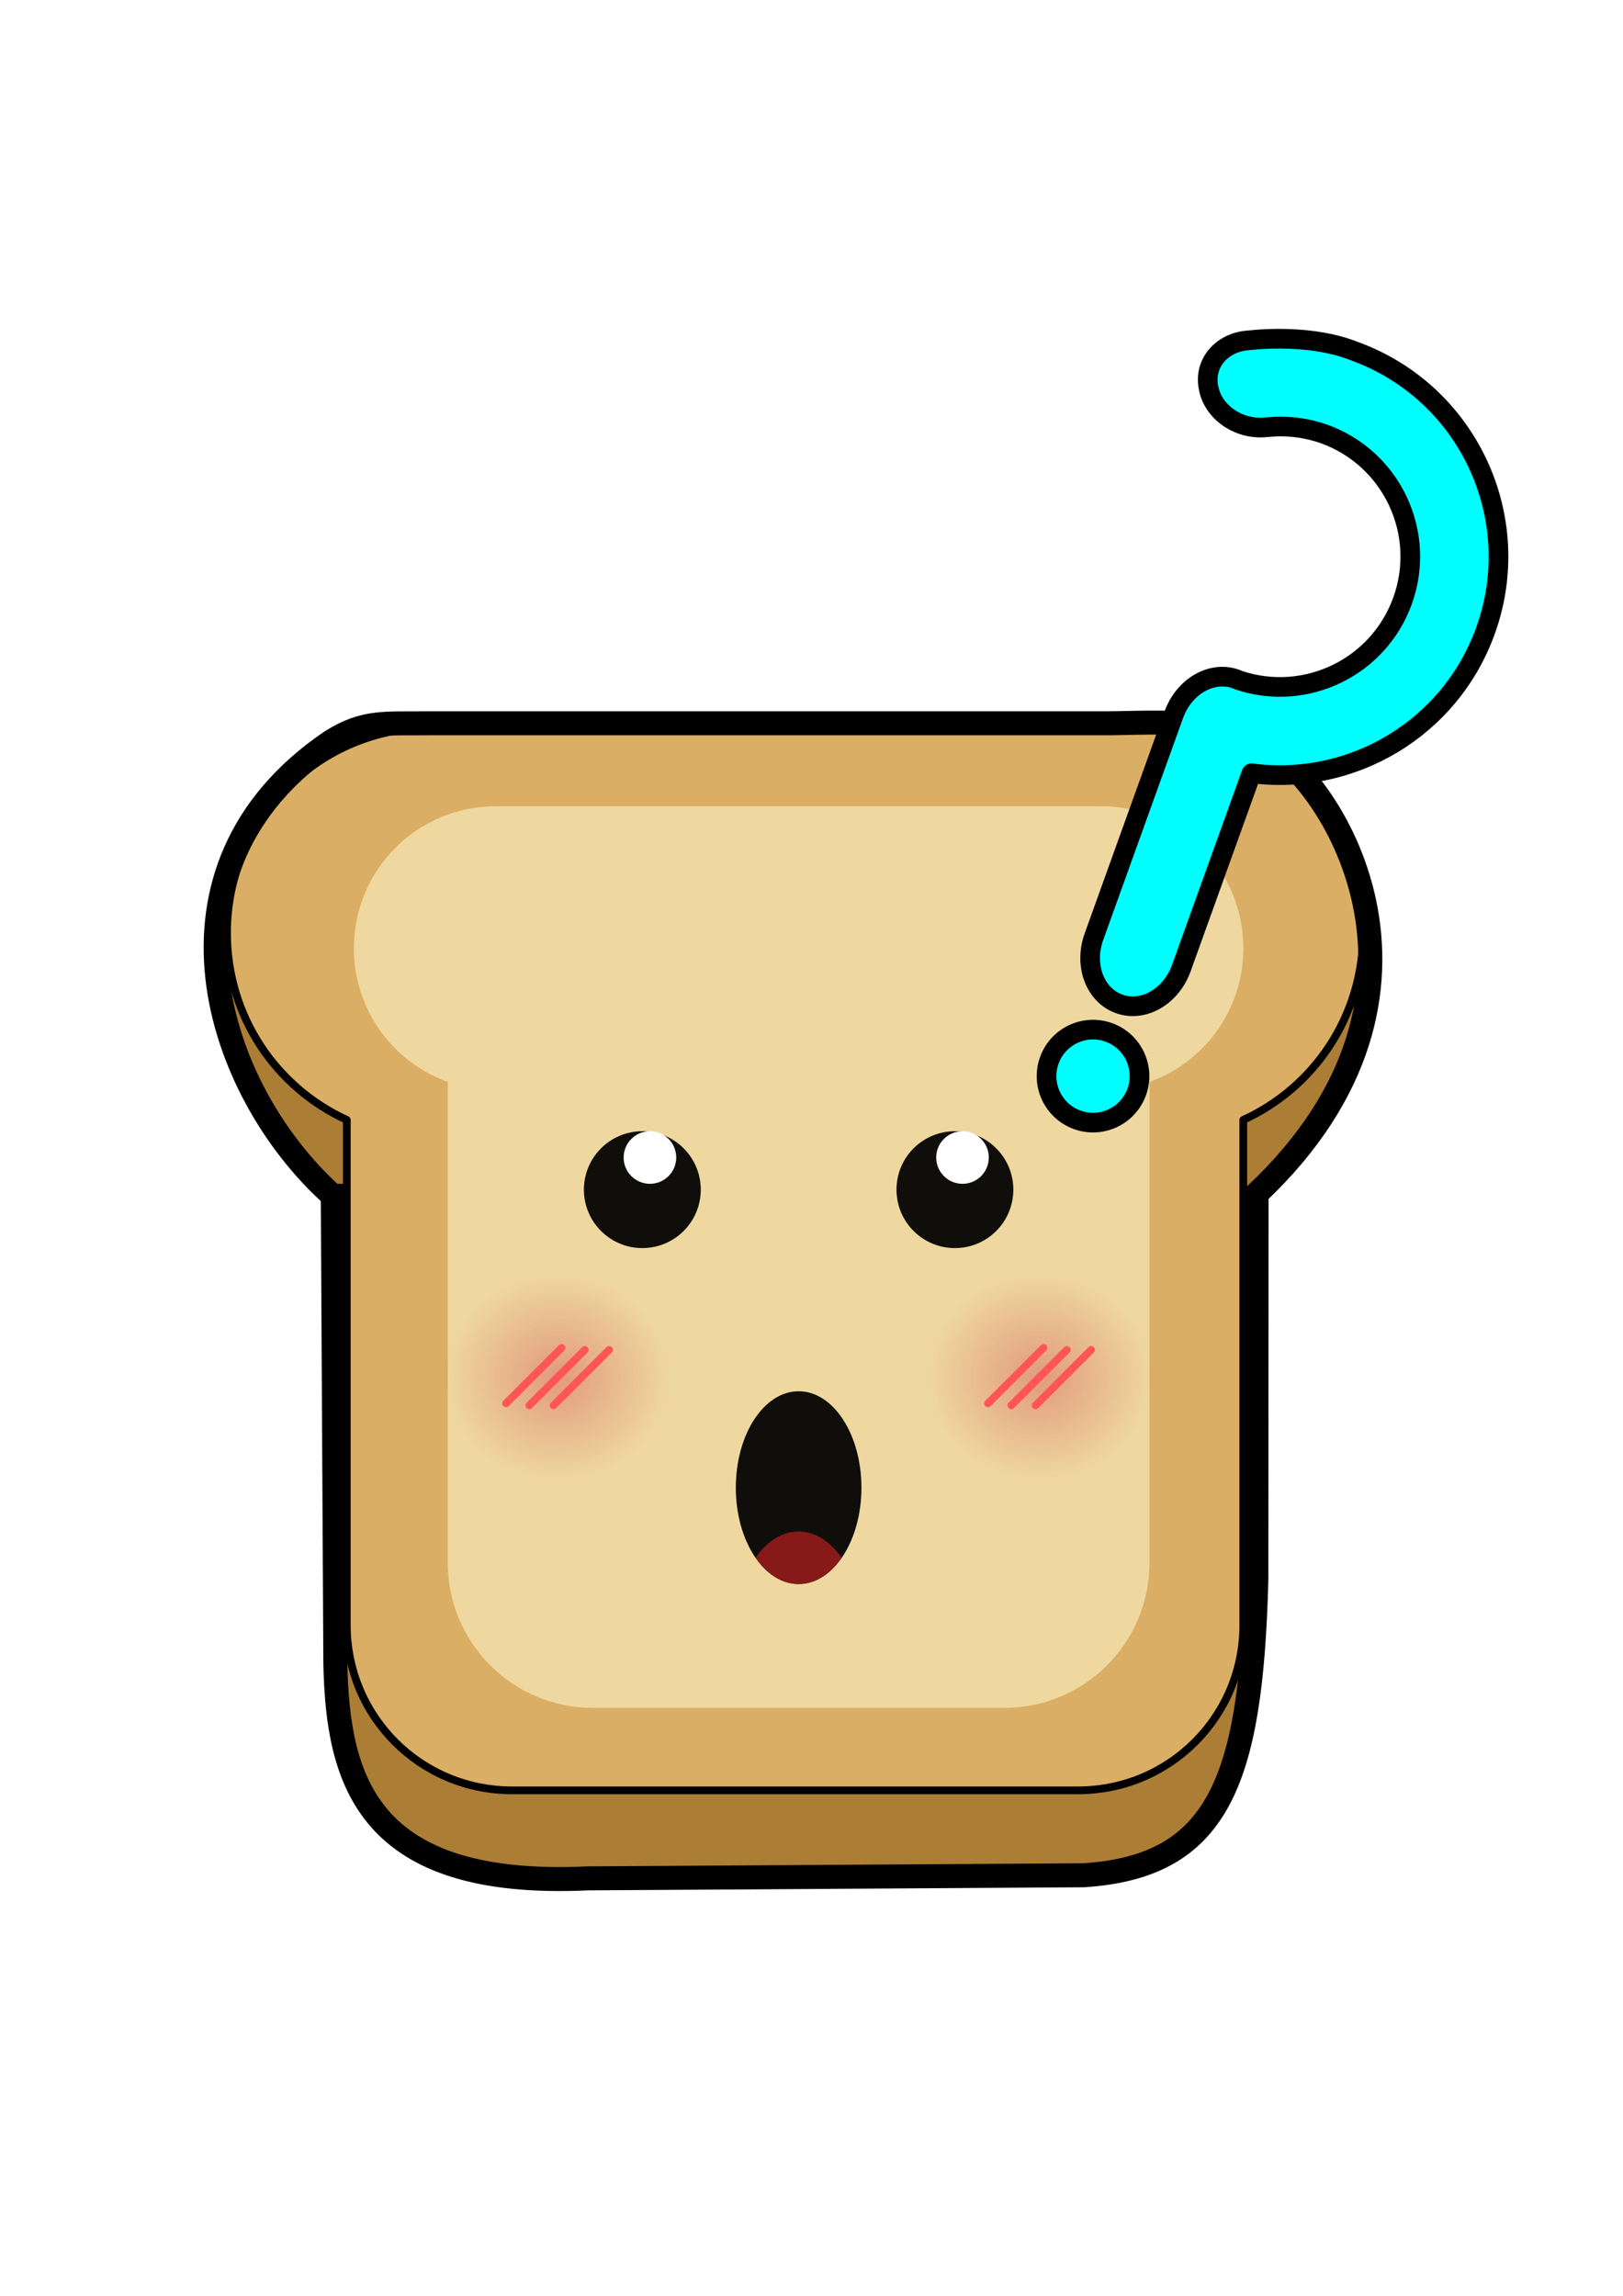 <?xml version="1.0" encoding="UTF-8" standalone="no"?>
<!-- Created with Inkscape (http://www.inkscape.org/) -->

<svg
   xmlns:dc="http://purl.org/dc/elements/1.1/"
   xmlns:cc="http://creativecommons.org/ns#"
   xmlns:rdf="http://www.w3.org/1999/02/22-rdf-syntax-ns#"
   xmlns:svg="http://www.w3.org/2000/svg"
   xmlns="http://www.w3.org/2000/svg"
   xmlns:xlink="http://www.w3.org/1999/xlink"
   xmlns:sodipodi="http://sodipodi.sourceforge.net/DTD/sodipodi-0.dtd"
   xmlns:inkscape="http://www.inkscape.org/namespaces/inkscape"
   width="210mm"
   height="297mm"
   viewBox="0 0 210 297"
   version="1.1"
   id="svg13289"
   inkscape:version="0.92.3 (2405546, 2018-03-11)"
   sodipodi:docname="Yum-chan_Vol-01_14.svg">
  <defs
     id="defs13283">
    <radialGradient
       inkscape:collect="always"
       xlink:href="#linearGradient3247-6"
       id="radialGradient1359"
       gradientUnits="userSpaceOnUse"
       gradientTransform="matrix(1.619,1.0253054e-6,-9.4532885e-7,1.493,-886.011,501.664)"
       cx="404.843"
       cy="320.714"
       fx="404.843"
       fy="320.714"
       r="9.09" />
    <linearGradient
       inkscape:collect="always"
       id="linearGradient3247-6">
      <stop
         style="stop-color:#d35f5f;stop-opacity:1;"
         offset="0"
         id="stop3243" />
      <stop
         style="stop-color:#d35f5f;stop-opacity:0;"
         offset="1"
         id="stop3245" />
    </linearGradient>
    <filter
       inkscape:collect="always"
       style="color-interpolation-filters:sRGB"
       id="filter3789-6-7"
       x="-0.012"
       width="1.024"
       y="-0.012"
       height="1.024">
      <feGaussianBlur
         inkscape:collect="always"
         stdDeviation="0.182"
         id="feGaussianBlur3791-6-3" />
    </filter>
    <radialGradient
       inkscape:collect="always"
       xlink:href="#linearGradient3247-6"
       id="radialGradient1361"
       gradientUnits="userSpaceOnUse"
       gradientTransform="matrix(1.619,1.0253054e-6,-9.4532885e-7,1.493,-948.377,501.664)"
       cx="404.843"
       cy="320.714"
       fx="404.843"
       fy="320.714"
       r="9.09" />
    <filter
       inkscape:collect="always"
       style="color-interpolation-filters:sRGB"
       id="filter4165-4-4"
       x="-0.019"
       width="1.037"
       y="-0.033"
       height="1.067">
      <feGaussianBlur
         inkscape:collect="always"
         stdDeviation="0.213"
         id="feGaussianBlur4167-9-7" />
    </filter>
  </defs>
  <sodipodi:namedview
     id="base"
     pagecolor="#ffffff"
     bordercolor="#666666"
     borderopacity="1.0"
     inkscape:pageopacity="0.0"
     inkscape:pageshadow="2"
     inkscape:zoom="0.35"
     inkscape:cx="-261.42857"
     inkscape:cy="560"
     inkscape:document-units="mm"
     inkscape:current-layer="layer1"
     showgrid="false"
     inkscape:window-width="1366"
     inkscape:window-height="712"
     inkscape:window-x="0"
     inkscape:window-y="0"
     inkscape:window-maximized="1" />
  <g
     inkscape:label="Layer 1"
     inkscape:groupmode="layer"
     id="layer1">
    <g
       id="g12265"
       transform="translate(3054.178,-1167.171)"
       inkscape:export-filename="/home/dito/Pictures/DitoKP's Sticker Packs/Yum-chan_-_The_Kawaii_Bread/Yum-Chan_-_The_Kawaii_Bread_Stickers_Source/Yum-chan_Telegram/Yum-chan_Vol-01_14.png"
       inkscape:export-xdpi="164"
       inkscape:export-ydpi="164">
      <g
         transform="translate(-2689.108,364.851)"
         id="g2594">
        <path
           inkscape:connector-curvature="0"
           id="path1295"
           d="m -305.237,883.577 c -24.761,0 -44.695,19.934 -44.695,44.695 0,14.362 6.707,27.099 17.172,35.265 v 68.811 c 0,13.554 10.912,24.466 24.467,24.466 h 93.116 c 13.554,0 24.467,-10.912 24.467,-24.466 v -68.811 c 10.465,-8.166 17.172,-20.903 17.172,-35.265 0,-24.761 -19.934,-44.695 -44.695,-44.695 z"
           style="opacity:1;fill:#ffffff;fill-opacity:1;stroke:none;stroke-width:0.228;stroke-linecap:round;stroke-linejoin:round;stroke-miterlimit:4;stroke-dasharray:none;stroke-dashoffset:0" />
        <path
           inkscape:connector-curvature="0"
           style="opacity:1;fill:#ac7d35;fill-opacity:1;stroke:none;stroke-width:2;stroke-linecap:round;stroke-linejoin:round;stroke-miterlimit:4;stroke-dasharray:none;stroke-dashoffset:0"
           d="m -309.113,906.483 c -14.728,0 -26.584,11.857 -26.584,26.585 0,10.767 6.338,19.999 15.501,24.186 v 65.349 c 0,11.845 9.536,21.382 21.382,21.382 h 73.232 c 11.845,0 21.382,-9.536 21.382,-21.382 v -65.349 c 9.163,-4.187 15.502,-13.418 15.502,-24.186 0,-14.728 -11.857,-26.585 -26.585,-26.585 z"
           id="path1297" />
        <path
           id="path1299"
           d="m -309.113,896.428 c -14.728,0 -26.584,11.857 -26.584,26.585 0,10.767 6.338,19.999 15.501,24.186 v 65.349 c 0,11.845 9.536,21.382 21.382,21.382 h 73.232 c 11.845,0 21.382,-9.536 21.382,-21.382 v -65.349 c 9.163,-4.187 15.502,-13.418 15.502,-24.186 0,-14.728 -11.857,-26.585 -26.585,-26.585 z"
           style="opacity:1;fill:#daae64;fill-opacity:1;stroke:#000000;stroke-width:1;stroke-linecap:round;stroke-linejoin:round;stroke-miterlimit:4;stroke-dasharray:none;stroke-dashoffset:0;stroke-opacity:1"
           inkscape:connector-curvature="0" />
        <path
           id="path1301"
           d="m -300.917,906.628 c -10.172,0 -18.362,8.189 -18.362,18.362 0,7.987 5.05,14.75 12.143,17.288 v 62.165 c 0,10.429 8.396,18.825 18.825,18.825 h 53.15 c 10.429,0 18.825,-8.396 18.825,-18.825 v -62.165 c 7.093,-2.538 12.143,-9.301 12.143,-17.288 0,-10.172 -8.189,-18.362 -18.362,-18.362 z"
           style="opacity:1;fill:#efd89f;fill-opacity:1;stroke:none;stroke-width:1;stroke-linecap:round;stroke-linejoin:round;stroke-miterlimit:4;stroke-dasharray:none;stroke-dashoffset:0"
           inkscape:connector-curvature="0" />
        <circle
           r="7.56"
           cy="956.221"
           cx="-281.958"
           id="circle1303"
           style="opacity:0.93;fill:#000000;fill-opacity:1;stroke:none;stroke-width:0.23;stroke-linecap:round;stroke-linejoin:round;stroke-miterlimit:4;stroke-dasharray:none;stroke-dashoffset:0" />
        <circle
           style="opacity:1;fill:#ffffff;fill-opacity:1;stroke:none;stroke-width:0.104;stroke-linecap:round;stroke-linejoin:round;stroke-miterlimit:4;stroke-dasharray:none;stroke-dashoffset:0"
           id="circle1305"
           cx="-280.975"
           cy="952.063"
           r="3.402" />
        <circle
           style="opacity:0.93;fill:#000000;fill-opacity:1;stroke:none;stroke-width:0.23;stroke-linecap:round;stroke-linejoin:round;stroke-miterlimit:4;stroke-dasharray:none;stroke-dashoffset:0"
           id="circle1307"
           cx="-241.514"
           cy="956.221"
           r="7.56" />
        <circle
           r="3.402"
           cy="952.063"
           cx="-240.531"
           id="circle1309"
           style="opacity:1;fill:#ffffff;fill-opacity:1;stroke:none;stroke-width:0.104;stroke-linecap:round;stroke-linejoin:round;stroke-miterlimit:4;stroke-dasharray:none;stroke-dashoffset:0" />
        <path
           sodipodi:nodetypes="ccccccccccc"
           inkscape:connector-curvature="0"
           id="path1311"
           d="m -322.011,957.014 0.334,60.582 c 0.318,15.177 4.199,29.044 32.637,27.722 l 64.198,-0.401 c 17.349,-1.138 21.643,-12.024 22.332,-38.188 l 0.03,-49.971 c 27.801,-26.22 9.32,-54.606 0.301,-58.527 -5.772,-2.894 -12.853,-2.45 -18.947,-2.347 h -88.005 c -6.083,0.084 -8.677,-0.422 -13.081,2.347 -24.421,16.551 -14.949,45.226 0.2,58.783 z"
           style="fill:none;stroke:#000000;stroke-width:3.104;stroke-linecap:butt;stroke-linejoin:miter;stroke-miterlimit:4;stroke-dasharray:none;stroke-opacity:1" />
        <circle
           r="18.162"
           cy="980.411"
           cx="-230.553"
           id="circle1313"
           style="opacity:0.712;fill:url(#radialGradient1359);fill-opacity:1;stroke:none;stroke-width:0.277;stroke-linecap:round;stroke-linejoin:round;stroke-miterlimit:4;stroke-dasharray:none;stroke-dashoffset:0;filter:url(#filter3789-6-7)" />
        <circle
           style="opacity:0.712;fill:url(#radialGradient1361);fill-opacity:1;stroke:none;stroke-width:0.277;stroke-linecap:round;stroke-linejoin:round;stroke-miterlimit:4;stroke-dasharray:none;stroke-dashoffset:0;filter:url(#filter3789-6-7)"
           id="circle1323"
           cx="-292.919"
           cy="980.411"
           r="18.162" />
        <ellipse
           cy="994.774"
           cx="-261.736"
           id="ellipse1333"
           style="opacity:0.93;fill:#000000;fill-opacity:1;stroke:none;stroke-width:0.307;stroke-linecap:round;stroke-linejoin:round;stroke-miterlimit:4;stroke-dasharray:none;stroke-dashoffset:0"
           rx="8.126"
           ry="12.473" />
        <path
           style="opacity:0.712;fill:#b61e1e;fill-opacity:1;stroke:none;stroke-width:0.307;stroke-linecap:round;stroke-linejoin:round;stroke-miterlimit:4;stroke-dasharray:none;stroke-dashoffset:0"
           d="m -261.736,1000.444 a 8.126,12.473 0 0 0 -5.567,3.397 8.126,12.473 0 0 0 5.567,3.406 8.126,12.473 0 0 0 5.567,-3.397 8.126,12.473 0 0 0 -5.567,-3.407 z"
           id="path1335"
           inkscape:connector-curvature="0" />
        <g
           id="g973-6-6-6-4-1-8"
           transform="matrix(0.489,0,0,0.489,-393.823,956.265)"
           style="fill:#dc713e;fill-opacity:1;stroke:#ff5555;stroke-opacity:1;filter:url(#filter4165-4-4)">
          <path
             inkscape:connector-curvature="0"
             id="path964-7-0-3-3-0-4"
             d="M 192.691,56.457 207.39,41.758"
             style="fill:#dc713e;fill-opacity:1;stroke:#ff5555;stroke-width:2;stroke-linecap:round;stroke-linejoin:round;stroke-miterlimit:4;stroke-dasharray:none;stroke-opacity:1" />
          <path
             style="fill:#dc713e;fill-opacity:1;stroke:#ff5555;stroke-width:2;stroke-linecap:round;stroke-linejoin:round;stroke-miterlimit:4;stroke-dasharray:none;stroke-opacity:1"
             d="M 198.849,56.992 213.548,42.292"
             id="path966-5-6-2-0-6-5"
             inkscape:connector-curvature="0" />
          <path
             inkscape:connector-curvature="0"
             id="path968-3-2-0-7-1-03"
             d="M 205.263,56.992 219.963,42.292"
             style="fill:#dc713e;fill-opacity:1;stroke:#ff5555;stroke-width:2;stroke-linecap:round;stroke-linejoin:round;stroke-miterlimit:4;stroke-dasharray:none;stroke-opacity:1" />
        </g>
        <g
           style="fill:#dc713e;fill-opacity:1;stroke:#ff5555;stroke-opacity:1;filter:url(#filter4165-4-4)"
           transform="matrix(0.489,0,0,0.489,-331.457,956.265)"
           id="g2571">
          <path
             style="fill:#dc713e;fill-opacity:1;stroke:#ff5555;stroke-width:2;stroke-linecap:round;stroke-linejoin:round;stroke-miterlimit:4;stroke-dasharray:none;stroke-opacity:1"
             d="M 192.691,56.457 207.39,41.758"
             id="path2565"
             inkscape:connector-curvature="0" />
          <path
             inkscape:connector-curvature="0"
             id="path2567"
             d="M 198.849,56.992 213.548,42.292"
             style="fill:#dc713e;fill-opacity:1;stroke:#ff5555;stroke-width:2;stroke-linecap:round;stroke-linejoin:round;stroke-miterlimit:4;stroke-dasharray:none;stroke-opacity:1" />
          <path
             style="fill:#dc713e;fill-opacity:1;stroke:#ff5555;stroke-width:2;stroke-linecap:round;stroke-linejoin:round;stroke-miterlimit:4;stroke-dasharray:none;stroke-opacity:1"
             d="M 205.263,56.992 219.963,42.292"
             id="path2569"
             inkscape:connector-curvature="0" />
        </g>
      </g>
      <g
         id="g1343"
         transform="matrix(0.84,-0.151,0.151,0.84,-2830.757,662.411)">
        <g
           transform="matrix(1.066,0.615,-0.615,1.066,382.81,63.472)"
           id="g1404"
           style="fill:#00ffff;stroke:#000000;stroke-width:2.422;stroke-miterlimit:4;stroke-dasharray:none">
          <g
             id="g1402"
             transform="translate(53.084)"
             style="fill:#00ffff;stroke:#000000;stroke-width:2.422;stroke-miterlimit:4;stroke-dasharray:none">
            <path
               style="opacity:1;fill:#00ffff;fill-opacity:1;stroke:#000000;stroke-width:2.422;stroke-linecap:round;stroke-linejoin:round;stroke-miterlimit:4;stroke-dasharray:none;stroke-dashoffset:0;paint-order:stroke fill markers"
               d="m -214.605,619.165 c -4.704,-0.02 -9.7,1.942 -12.27,3.201 -2.978,1.348 -4.151,4.5 -2.63,7.068 l 0.071,0.12 c 1.521,2.568 5.144,3.549 8.122,2.201 l 0.98,-0.443 0.002,-10e-4 c 1.955,-0.83 4.055,-1.263 6.179,-1.276 8.867,2e-5 16.055,7.188 16.055,16.055 -0.002,8.714 -6.951,15.815 -15.627,16.044 -0.138,-0.012 -0.276,-0.02 -0.417,-0.02 -3.169,0 -5.72,3.008 -5.72,6.744 v 29.032 c 0,3.736 2.551,6.744 5.72,6.744 3.169,0 5.72,-3.008 5.72,-6.744 v -25.503 c 12.115,-2.628 21.182,-13.406 21.185,-26.297 1e-5,-14.866 -12.051,-26.917 -26.917,-26.917 -0.151,-0.005 -0.302,-0.008 -0.454,-0.008 z"
               id="path1398"
               inkscape:connector-curvature="0" />
            <circle
               style="opacity:1;fill:#00ffff;fill-opacity:1;stroke:#000000;stroke-width:2.422;stroke-linecap:round;stroke-linejoin:round;stroke-miterlimit:4;stroke-dasharray:none;stroke-dashoffset:0;paint-order:stroke fill markers"
               id="circle1400"
               cx="-214.151"
               cy="714.094"
               r="5.725" />
          </g>
        </g>
      </g>
    </g>
  </g>
</svg>
